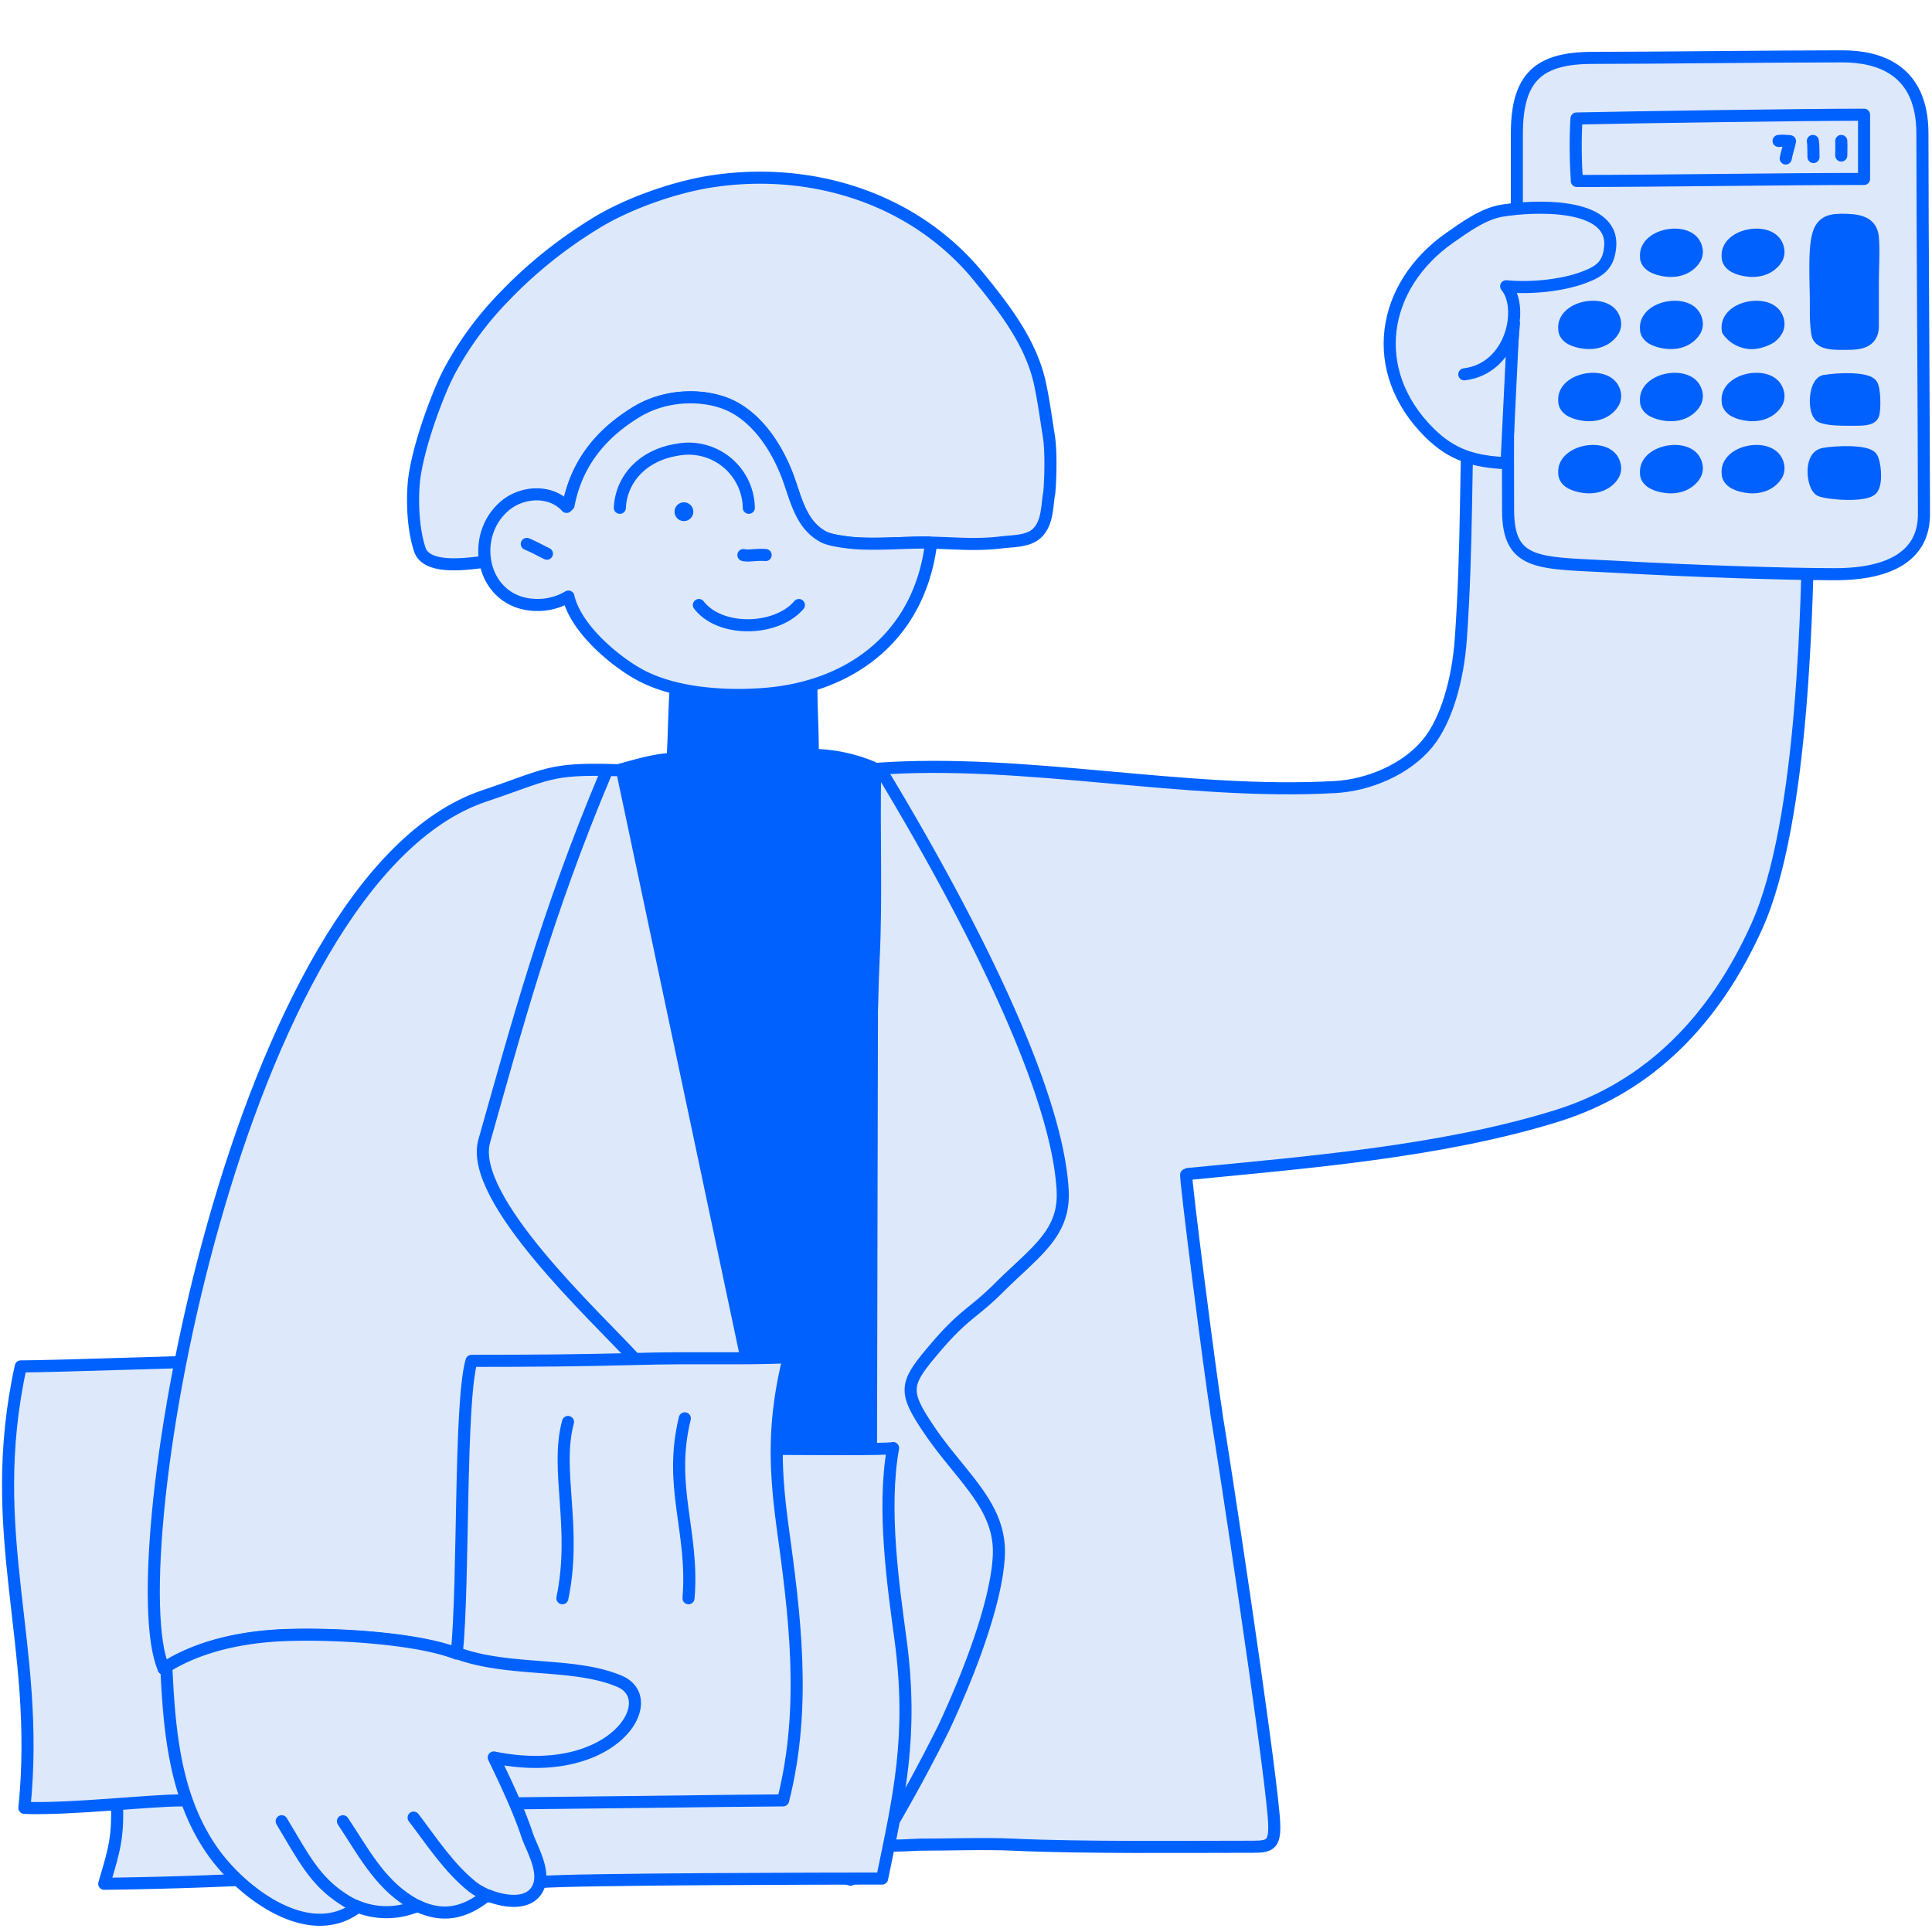 <svg xmlns="http://www.w3.org/2000/svg" width="240" height="240" fill="none"><path fill="#DDE8FB" stroke="#0061FE" stroke-linecap="round" stroke-linejoin="round" stroke-width="1.5" d="M64.56 99.95c-18.65 11.07-27.14 31.12-34.3 50.67-2.63 7.15 1.98 28-.62 40.42-1 4.78-4.09 32.24-4.26 39.48 7.13.5 2.71-.16 9.79-.16 6.44 0 45.48-.1 47-.68 3.11-1.22.6-10.93.24-14.62-.47-5.03-1.31-10.27-1.61-15.38-.52-8.45-1.39-14.33-1.73-21.56-.51-10.87-.64-17.46-1.12-26.26-.42-7.45-.26-14.89-.76-22.27-.77-11.17-.21-22.68-.7-33.9-2.76.34-9.65 2.93-11.92 4.27l-.01-.01Zm86.54 75.51c-.63-3.75-3.97-29.59-3.74-29.6 14.83-1.45 31.71-2.78 46.04-7.24 11.64-3.62 19.69-12.12 24.83-23.53 5.96-13.19 6.23-41.21 6.47-51.48.51-22 .51-23.8-3.36-24.32-7.35-.4-13.52.37-21-.02-3.79-.2-8.06.3-11.85.28-4.97 0-5.79 1.8-5.96 5.7-.5 12.42-.25 22.68-1.06 34.11-.36 5.06-1.78 10.12-4.12 12.97-2.7 3.29-7.37 5.21-11.5 5.44-18.69 1.05-38.54-3.63-57.13-2.25-.17 7.76.18 16.12-.19 23.5-.27 5.13-.67 27.31-.67 33.3v26.06c0 10.51-.08 48.2.43 50.51.14.67 5.27.26 5.95.26 3.52 0 8.24-.16 11.64 0 8.42.4 21.54.26 29.75.26 2.32 0 2.9-.28 2.59-3.88-.77-8.79-6.13-44.06-7.14-50.07h.01Z"/><path stroke="#0061FE" stroke-linecap="round" stroke-linejoin="round" stroke-width="1.5" d="M109.58 95.93c9.32 15.43 21.73 38.55 22.43 52 .27 5.34-3.45 7.59-7.94 12.06-3.2 3.2-4.31 3.2-8.02 7.6-3.6 4.25-3.9 5.15-.77 9.82 4 6 9.06 9.57 8.8 15.78-.2 4.9-2.86 12.94-6.86 21.49a203.36 203.36 0 0 1-7.64 13.96"/><path fill="#0061FE" d="M83.9 86.02c-.17 3.1-.17 5.34-.34 8.1v.17c-2.07 0-4.83.87-6.72 1.38l2.46 92.1c7.76.17 21.3-1.36 28.88-.67l.2-91.78a20.15 20.15 0 0 0-7.41-1.55v-.18c0-2.93-.17-5.5-.17-7.76"/><path stroke="#0061FE" stroke-linecap="round" stroke-linejoin="round" stroke-width="1.5" d="M83.9 86.02c-.17 3.1-.17 5.34-.34 8.1v.17c-2.07 0-4.83.87-6.72 1.38l2.46 92.1c7.76.17 21.3-1.36 28.88-.67l.2-91.78a20.15 20.15 0 0 0-7.41-1.55v-.18c0-2.93-.17-5.5-.17-7.76"/><path fill="#DDE8FB" d="M70.61 62.74c1.21-6.21 5.2-9.57 8.45-11.55 3.96-2.4 8.92-2.21 11.9-.69 2.97 1.51 5.26 4.66 6.72 8.28 1.12 2.82 1.63 6.4 4.65 7.95.86.44 3.03.7 4 .77 3.01.18 6.1-.13 9.11-.09 3.28.05 5.74.36 9.02-.04 1.4-.17 3.33-.1 4.4-1.17 1.17-1.17 1.2-2.9 1.42-4.66.1.17.42-4.98 0-7.43-.34-2.14-.64-4.39-1.1-6.51-1.1-5-4.35-9.22-7.53-13.12-7.99-9.84-20.74-13.79-33.03-11.98-4.85.71-10.96 2.88-15.02 5.48A56.1 56.1 0 0 0 62.5 37a40.9 40.9 0 0 0-6.76 9.29l-.46.94c-1.58 3.46-3.64 9.4-3.9 13.02-.18 2.65 0 5.7.77 8.02.81 2.42 5.36 1.85 7.76 1.55"/><path stroke="#0061FE" stroke-linecap="round" stroke-linejoin="round" stroke-width="1.5" d="M70.61 62.74c1.21-6.21 5.2-9.57 8.45-11.55 3.96-2.4 8.92-2.21 11.9-.69 2.97 1.51 5.26 4.66 6.72 8.28 1.12 2.82 1.63 6.4 4.65 7.95.86.44 3.03.7 4 .77 3.01.18 6.1-.13 9.11-.09 3.28.05 5.74.36 9.02-.04 1.4-.17 3.33-.1 4.4-1.17 1.17-1.17 1.2-2.9 1.42-4.66.1.17.42-4.98 0-7.43-.34-2.14-.64-4.39-1.1-6.51-1.1-5-4.35-9.22-7.53-13.12-7.99-9.84-20.74-13.79-33.03-11.98-4.85.71-10.96 2.88-15.02 5.48A56.1 56.1 0 0 0 62.5 37a40.9 40.9 0 0 0-6.76 9.29l-.46.94c-1.58 3.46-3.64 9.4-3.9 13.02-.18 2.65 0 5.7.77 8.02.81 2.42 5.36 1.85 7.76 1.55"/><path fill="#DDE8FB" stroke="#0061FE" stroke-linecap="round" stroke-linejoin="round" stroke-width="1.5" d="M115.63 67.74c-1.56 11.55-10.16 17.6-20.53 18.45-5.1.41-11.63 0-16.04-2.6-3.1-1.8-7.6-5.7-8.45-9.48a7.47 7.47 0 0 1-3.79 1.04c-6.92.04-8.74-8.45-4.06-12.35 2.13-1.77 5.66-2 7.62.17l.25-.24c1.2-6.21 5.2-9.58 8.44-11.56 3.96-2.4 8.92-2.2 11.9-.68 2.97 1.51 5.27 4.66 6.72 8.28 1.13 2.82 1.64 6.4 4.66 7.94.85.45 3.02.7 4 .77 3 .19 6.1-.12 9.1-.08l.17.34Z"/><path stroke="#0061FE" stroke-linecap="round" stroke-linejoin="round" stroke-width="1.5" d="M77 63.08c.16-3.44 2.7-6.54 7.23-7.23a7.48 7.48 0 0 1 8.79 7.23m-.67 5.87c.53.17 1.7-.1 2.76 0m-8.29 6.21c2.68 3.46 9.67 3.24 12.42 0m-33.8-7.59c1.21.51 1.71.85 2.5 1.21"/><path fill="#0061FE" stroke="#0061FE" stroke-linecap="round" stroke-linejoin="round" stroke-width="1.5" d="M84.96 63.98a.41.41 0 1 0 0-.83.41.41 0 0 0 0 .83Z"/><path fill="#DDE8FB" d="M29.3 233.55a511 511 0 0 1-16.35.46c1.15-3.92 1.66-5.47 1.6-9.22l-.5-2.88 8.51-.18"/><path stroke="#0061FE" stroke-linecap="round" stroke-linejoin="round" stroke-width="1.5" d="M29.3 233.55a511 511 0 0 1-16.35.46c1.15-3.92 1.66-5.47 1.6-9.22l-.5-2.88 8.51-.18"/><path fill="#DDE8FB" d="M29.3 169.04c-2.99 0-22.58.7-26.72.7-4.6 20.96 2.53 34.55.45 54.84 5.76.22 15.4-.93 19.59-.93"/><path stroke="#0061FE" stroke-linecap="round" stroke-linejoin="round" stroke-width="1.5" d="M29.3 169.04c-2.99 0-22.58.7-26.72.7-4.6 20.96 2.53 34.55.45 54.84 5.76.22 15.4-.93 19.59-.93"/><path fill="#DDE8FB" d="m105.66 233.5-85.33-26.22c-5.76-13.13 8.99-98.06 39.84-108.41 7.95-2.67 8-3.45 16.33-3.2"/><path stroke="#0061FE" stroke-linecap="round" stroke-linejoin="round" stroke-width="1.5" d="m105.66 233.5-85.33-26.22c-5.76-13.13 8.99-98.06 39.84-108.41 7.95-2.67 8-3.45 16.33-3.2"/><path fill="#DDE8FB" d="M56.72 205.45c-4.61-1.84-14.51-2.54-21.2-2.31-4.8.17-10.6 1.15-15.2 4.14"/><path stroke="#0061FE" stroke-linecap="round" stroke-linejoin="round" stroke-width="1.5" d="M56.72 205.45c-4.61-1.84-14.51-2.54-21.2-2.31-4.8.17-10.6 1.15-15.2 4.14"/><path fill="#DDE8FB" d="M67.1 233.8c3.8-.38 36.79-.44 42.48-.44 2.09-10.14 3.9-17.73 2.28-29.75-.85-6.34-2.3-16.13-.92-23.73-.7.22-11.31.11-14.08.11l-38.97.71"/><path stroke="#0061FE" stroke-linecap="round" stroke-linejoin="round" stroke-width="1.5" d="M67.1 233.8c3.8-.38 36.79-.44 42.48-.44 2.09-10.14 3.9-17.73 2.28-29.75-.85-6.34-2.3-16.13-.92-23.73-.7.22-11.31.11-14.08.11l-38.97.71"/><path fill="#DDE8FB" stroke="#0061FE" stroke-linecap="round" stroke-linejoin="round" stroke-width="1.5" d="M55.84 224.08c6.45 0 37.76-.43 41.44-.43 2.99-11.75 1.38-23.39-.07-34.05-1.07-7.87-1.07-13.41.77-21-5.76.27-11.24 0-19.14.22-6.43.17-12.2.23-20.27.23-1.5 5.26-.92 27.2-1.83 36.41l-.9 18.63v-.01Z"/><path stroke="#0061FE" stroke-linecap="round" stroke-linejoin="round" stroke-width="1.5" d="M85.07 176.19c-2.08 8.52 1.15 14.06.46 22.35m-15.67 0c1.83-8.76-.93-15.9.7-21.9"/><path fill="#DDE8FB" stroke="#0061FE" stroke-linecap="round" stroke-linejoin="round" stroke-width="1.5" d="M20.67 207.3c.38 7.85 1.07 16.1 5.81 22.77 3.6 5.06 11.81 11.31 17.8 6.93l-.05-.23a9.7 9.7 0 0 0 6.97.23l.74-.22c2.95 1.39 5.6.96 8.36-1.18l.44-.1c2.02.77 4.59 1.07 5.78-.47 1.61-2.08-.45-5.31-1.02-7.03-1.11-3.32-2.65-6.51-4.16-9.68 14.74 3 20.97-7.13 15.67-9.44-5.59-2.42-13.6-1.16-20.05-3.46h-.22c-4.62-1.84-14.52-2.54-21.2-2.31-4.81.17-10.6 1.15-15.21 4.14h.34v.05Z"/><path stroke="#0061FE" stroke-linecap="round" stroke-linejoin="round" stroke-width="1.5" d="M75.27 96.02c-7.42 17.59-11.14 31.73-15.11 45.7-2.06 7.2 14.03 21.97 18.68 27.07"/><path fill="#0061FE" d="M214.64 41.05c-.5-2.94 5-4 6.08-1.67.5 1.08.05 1.9-.76 2.53-.86.67-2.06.82-3.1.63-.77-.13-2.06-.47-2.23-1.5h.01Z"/><path fill="#DDE8FB" d="M188.43 25.49v-8.87c0-7.07 2.75-9.43 9.43-9.43 7.25 0 22.84-.19 30.98-.19 4.56 0 9.97 1.62 9.97 9.6 0 11.24.19 36.43.19 47.3 0 4.97-3.99 7.43-11.05 7.43-5.93 0-17.52-.37-27.01-.91-9.6-.54-13.6.07-13.6-7.07 0-9.78-.18-13.77.73-23.19"/><path stroke="#0061FE" stroke-linecap="round" stroke-linejoin="round" stroke-width="1.5" d="M188.43 25.49v-8.87c0-7.07 2.75-9.43 9.43-9.43 7.25 0 22.84-.19 30.98-.19 4.56 0 9.97 1.62 9.97 9.6 0 11.24.19 36.43.19 47.3 0 4.97-3.99 7.43-11.05 7.43-5.93 0-17.52-.37-27.01-.91-9.6-.54-13.6.07-13.6-7.07 0-9.78-.18-13.77.73-23.19"/><path stroke="#0061FE" stroke-linecap="round" stroke-linejoin="round" stroke-width="1.5" d="M195.88 22.47c-.16-2.55-.2-5.2-.04-7.75 7.92-.17 28.12-.47 35.72-.47v7.98c-10.5 0-25.01.25-35.68.25v-.01Z"/><path fill="#DDE8FB" d="M181.9 46.5c5.99-.73 7.44-8.33 5.2-10.94 2.94.29 6.89-.06 9.66-1.11 2.06-.77 3.1-1.58 3.27-3.9.35-5.44-9.43-5.03-13.44-4.38-2.35.39-4.54 2.01-6.5 3.37-8.55 6-10.22 16.55-2.54 24.2 2.83 2.82 5.61 3.62 9.6 3.8l.78-16"/><path stroke="#0061FE" stroke-linecap="round" stroke-linejoin="round" stroke-width="1.5" d="M181.9 46.5c5.99-.73 7.44-8.33 5.2-10.94 2.94.29 6.89-.06 9.66-1.11 2.06-.77 3.1-1.58 3.27-3.9.35-5.44-9.43-5.03-13.44-4.38-2.35.39-4.54 2.01-6.5 3.37-8.55 6-10.22 16.55-2.54 24.2 2.83 2.82 5.61 3.62 9.6 3.8l.78-16"/><path fill="#0061FE" stroke="#0061FE" stroke-linecap="round" stroke-linejoin="round" stroke-width="1.5" d="M228.66 27.3c2.05 0 3.8.18 3.99 2.18.15 1.7 0 3.67 0 5.44v5.61c0 2.08-1.83 2.18-3.18 2.18-1.21 0-3.52.17-3.72-1.27-.27-1.99-.14-2.92-.18-4.53-.19-7.7-.09-9.6 3.07-9.6l.02-.01Zm-2.2 29.1c1.53-.3 5.45-.44 6.04.43.4.57.69 3.09.06 3.9-.78 1-5.56.59-6.44.19-.95-.45-1.37-4.18.34-4.5v-.02Zm.2-9.07c1.53-.3 5.25-.42 5.84.44.4.57.42 3.19.18 3.77-.28.64-1.44.6-2.78.6-1.21 0-2.8 0-3.68-.38-.95-.44-.9-4.18.46-4.45l-.02.02Z"/><path stroke="#0061FE" stroke-linecap="round" stroke-linejoin="round" stroke-width="1.5" d="M228.73 17.51c.03.5 0 1.21 0 1.81m-3.53-1.81c.07.29.07 1.4.08 2m-4.34-2c.45-.07.98 0 1.42.03-.14.69-.4 1.44-.53 2.15"/><path fill="#0061FE" stroke="#0061FE" stroke-linecap="round" stroke-linejoin="round" stroke-width="1.5" d="M214.64 32.09c-.5-2.94 5-4 6.08-1.67.5 1.08.05 1.9-.76 2.53-.86.67-2.06.82-3.1.63-.77-.13-2.06-.47-2.23-1.5h.01Zm-10.14 0c-.5-2.94 5-4 6.08-1.67.5 1.08.04 1.9-.77 2.53-.85.67-2.05.82-3.09.63-.77-.13-2.06-.47-2.24-1.5h.02Zm10.14 8.96c-.5-2.94 5-4 6.08-1.67.5 1.08.05 1.9-.76 2.53 0 0-1.53 1-3.1.63-1.56-.35-2.23-1.5-2.23-1.5h.01Zm-10.14 0c-.5-2.94 5-4 6.08-1.67.5 1.08.04 1.9-.77 2.53-.85.67-2.05.82-3.09.63-.77-.13-2.06-.47-2.24-1.5h.02Zm-10.16 0c-.5-2.94 5-4 6.09-1.67.5 1.08.04 1.9-.77 2.53-.86.67-2.06.82-3.1.63-.77-.13-2.06-.47-2.23-1.5h.01Zm20.3 8.95c-.5-2.93 5-4.01 6.08-1.66.5 1.08.05 1.9-.76 2.53-.86.67-2.06.82-3.1.63-.77-.13-2.06-.47-2.23-1.5h.01Zm-10.14 0c-.5-2.93 5-4.01 6.08-1.66.5 1.08.04 1.9-.77 2.53-.85.67-2.05.82-3.09.63-.77-.13-2.06-.47-2.24-1.5h.02Zm-10.16 0c-.5-2.93 5-4.01 6.09-1.66.5 1.08.04 1.9-.77 2.53-.86.67-2.06.82-3.1.63-.77-.13-2.06-.47-2.23-1.5h.01Zm20.3 8.97c-.5-2.94 5-4.02 6.08-1.67.5 1.08.05 1.9-.76 2.53-.86.67-2.06.82-3.1.63-.77-.13-2.06-.47-2.23-1.5h.01Zm-10.14 0c-.5-2.94 5-4.02 6.08-1.67.5 1.08.04 1.9-.77 2.53-.85.67-2.05.82-3.09.63-.77-.13-2.06-.47-2.24-1.5h.02Zm-10.16 0c-.5-2.94 5-4.02 6.09-1.67.5 1.08.04 1.9-.77 2.53-.86.67-2.06.82-3.1.63-.77-.13-2.06-.47-2.23-1.5h.01Z"/><path stroke="#0061FE" stroke-linecap="round" stroke-linejoin="round" stroke-width="1.5" d="M51.38 225.79c2.28 2.99 4.36 6.22 7.32 8.6.52.41 1.33.86 2.24 1.21m-25.95-9.36c2.76 4.62 4.15 7.41 7.62 9.66.6.4 1.2.71 1.8.96m-1.81-10.62c2.44 3.65 4.46 7.61 8.31 9.99.41.26.81.47 1.21.65"/></svg>